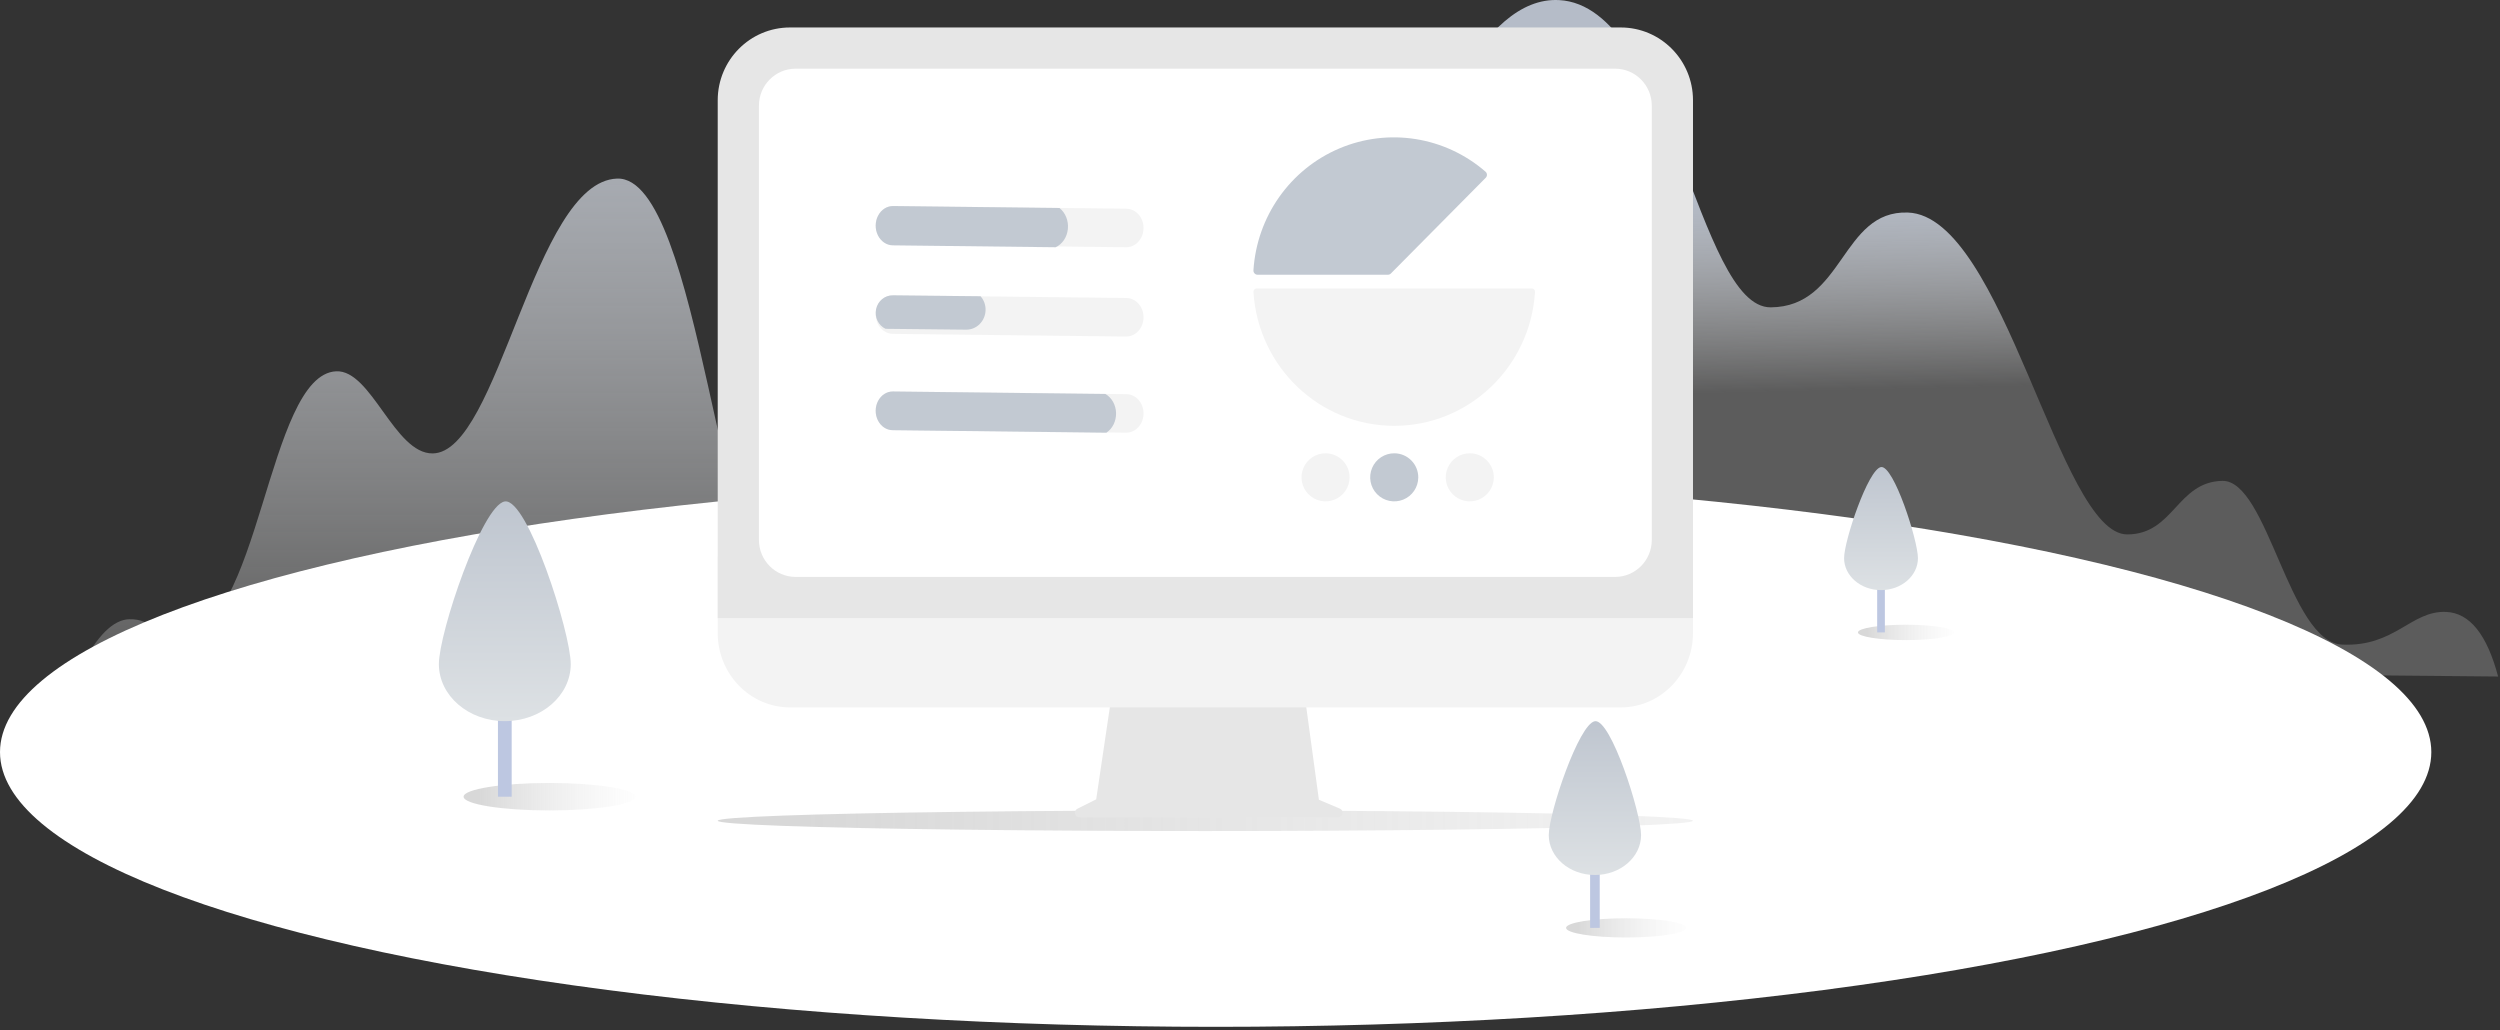 <?xml version="1.0" encoding="UTF-8"?>
<svg width="364px" height="150px" viewBox="0 0 364 150" version="1.1" xmlns="http://www.w3.org/2000/svg" xmlns:xlink="http://www.w3.org/1999/xlink">
    <rect x="0" y="0" width="364" height="150" fill="#333333" stroke="none"/>
    <!-- Generator: Sketch 55 (78076) - https://sketchapp.com -->
    <title>编组 2</title>
    <desc>Created with Sketch.</desc>
    <defs>
        <linearGradient x1="50%" y1="-41.796%" x2="50%" y2="100%" id="linearGradient-1">
            <stop stop-color="#B5BCC8" offset="0%"></stop>
            <stop stop-color="#FFFFFF" stop-opacity="0.2" offset="100%"></stop>
        </linearGradient>
        <linearGradient x1="48.371%" y1="29.691%" x2="50%" y2="58.71%" id="linearGradient-2">
            <stop stop-color="#B5BCC8" offset="0%"></stop>
            <stop stop-color="#FFFFFF" stop-opacity="0.2" offset="100%"></stop>
        </linearGradient>
        <linearGradient x1="107.395%" y1="50%" x2="9.083%" y2="50%" id="linearGradient-3">
            <stop stop-color="#EEEEEE" stop-opacity="0" offset="0%"></stop>
            <stop stop-color="#D8D8D8" offset="100%"></stop>
        </linearGradient>
        <linearGradient x1="50%" y1="0%" x2="50%" y2="100%" id="linearGradient-4">
            <stop stop-color="#BEC5CF" offset="0%"></stop>
            <stop stop-color="#DDE1E4" offset="100%"></stop>
        </linearGradient>
        <linearGradient x1="107.395%" y1="50%" x2="9.083%" y2="50%" id="linearGradient-5">
            <stop stop-color="#EEEEEE" stop-opacity="0.679" offset="0%"></stop>
            <stop stop-color="#D8D8D8" offset="100%"></stop>
        </linearGradient>
        <linearGradient x1="107.395%" y1="50%" x2="9.083%" y2="50%" id="linearGradient-6">
            <stop stop-color="#EEEEEE" stop-opacity="0" offset="0%"></stop>
            <stop stop-color="#D8D8D8" offset="100%"></stop>
        </linearGradient>
        <linearGradient x1="50%" y1="0%" x2="50%" y2="100%" id="linearGradient-7">
            <stop stop-color="#BEC5CF" offset="0%"></stop>
            <stop stop-color="#DDE1E4" offset="100%"></stop>
        </linearGradient>
        <linearGradient x1="107.395%" y1="50%" x2="9.083%" y2="50%" id="linearGradient-8">
            <stop stop-color="#EEEEEE" stop-opacity="0" offset="0%"></stop>
            <stop stop-color="#D8D8D8" offset="100%"></stop>
        </linearGradient>
        <linearGradient x1="50%" y1="0%" x2="50%" y2="100%" id="linearGradient-9">
            <stop stop-color="#BEC5CF" offset="0%"></stop>
            <stop stop-color="#DDE1E4" offset="100%"></stop>
        </linearGradient>
    </defs>
    <g id="组件" stroke="none" stroke-width="1" fill="none" fill-rule="evenodd">
        <g id="暂无数据">
            <g id="编组-2">
                <path d="M11.72,98.618 C16.173,86.469 20.041,80.19 23.324,79.78 C28.247,79.166 28.695,86.598 33.303,86.589 C42.555,86.571 45.435,25.582 57.591,26.002 C69.747,26.422 74.775,65.922 84.442,66.019 C90.014,66.074 93.354,53.83 98.487,54.061 C108.601,54.517 109.54,92.699 121.335,92.699 C124.98,92.699 125.145,90.067 128.624,90.159 C130.944,90.22 133.309,92.57 135.72,97.211 L11.72,98.618 Z" id="Path-122" fill="url(#linearGradient-1)" transform="translate(73.72, 62.309) scale(-1, 1) translate(-73.72, -62.309) "></path>
                <path d="M127.725,96.319 L363.725,98.502 C362.11,92.387 359.593,89.251 356.174,89.096 C351.046,88.862 348.715,94.207 341.009,93.853 C333.303,93.5 330.184,69.879 323.571,70.014 C316.957,70.149 316.501,77.811 309.718,77.811 C299.812,77.811 291.756,31.444 277.791,30.946 C268.053,30.599 268.493,44.683 257.815,44.75 C247.137,44.818 243.352,0.84 226.985,0.012 C204.47,-1.127 194.728,79.011 180.795,77.811 C171.387,77.001 171.264,67.453 164.306,67.985 C157.348,68.517 151.878,90.971 146.355,91.492 C140.832,92.013 139.216,87.935 134.17,88.398 C130.806,88.706 128.658,91.346 127.725,96.319 Z" id="Path-121" fill="url(#linearGradient-2)"></path>
                <ellipse id="椭圆形" fill="#FFFFFF" cx="177" cy="109.507" rx="177" ry="40"></ellipse>
                <g id="编组备份-2" transform="translate(268.5, 68)">
                    <ellipse id="椭圆形" fill="url(#linearGradient-3)" cx="9.016" cy="24.08" rx="7" ry="1.12"></ellipse>
                    <rect id="Rectangle-89" fill="#BDC7E1" x="4.816" y="14.56" width="1.12" height="9.52"></rect>
                    <path d="M5.376,17.92 C8.345,17.92 10.752,15.838 10.752,13.27 C10.752,10.702 7.232,-0.28 5.376,0.005 C3.52,0.291 1.39266376e-14,10.702 1.39266376e-14,13.27 C1.39266376e-14,15.838 2.407,17.92 5.376,17.92 Z" id="Oval-40" fill="url(#linearGradient-4)"></path>
                </g>
                <ellipse id="椭圆形" fill="url(#linearGradient-5)" cx="175.5" cy="119.5" rx="71" ry="1.5"></ellipse>
                <path d="M195.101,117.742 L192.032,116.445 L189.926,101 L161.888,101 L159.606,116.382 L156.86,117.76 C156.59,117.896 156.448,118.2 156.518,118.496 C156.587,118.791 156.85,119 157.152,119 L194.848,119 C195.158,119 195.426,118.78 195.487,118.475 C195.548,118.17 195.387,117.863 195.101,117.742 L195.101,117.742 Z" id="路径" fill="#E6E6E6" fill-rule="nonzero"></path>
                <path d="M235.987,103 L115.013,103 C109.203,102.986 104.5,98.14 104.5,92.167 L104.5,81 L246.5,81 L246.5,92.167 C246.5,98.14 241.797,102.986 235.987,103 Z" id="路径" fill="#F3F3F3" fill-rule="nonzero"></path>
                <path d="M246.5,90 L104.5,90 L104.5,14.587 C104.507,8.743 109.209,4.007 115.013,4 L235.987,4 C241.791,4.007 246.493,8.743 246.5,14.587 L246.5,90 Z" id="路径" fill="#E6E6E6" fill-rule="nonzero"></path>
                <path d="M235.164,84 L115.836,84 C112.89,83.997 110.503,81.59 110.5,78.621 L110.5,15.379 C110.503,12.41 112.89,10.003 115.836,10 L235.164,10 C238.11,10.003 240.497,12.41 240.5,15.379 L240.5,78.621 C240.497,81.59 238.11,83.997 235.164,84 L235.164,84 Z" id="路径" fill="#FFFFFF" fill-rule="nonzero"></path>
                <path d="M182.5,42.477 C182.5,42.487 182.5,42.497 182.501,42.508 C183.188,53.467 192.162,62 203,62 C213.838,62 222.811,53.467 223.499,42.508 C223.508,42.376 223.462,42.246 223.372,42.15 C223.284,42.054 223.16,41.999 223.031,42 L182.969,42 C182.71,42.001 182.5,42.214 182.5,42.477 Z" id="路径" fill="#F3F3F3" fill-rule="nonzero"></path>
                <path d="M216.5,25.454 C216.5,25.614 216.437,25.767 216.325,25.88 L202.508,39.824 C202.397,39.937 202.245,40 202.087,40 L183.097,40 C182.933,40.001 182.775,39.932 182.663,39.81 C182.549,39.688 182.491,39.524 182.501,39.357 C182.994,31.533 187.832,24.663 194.992,21.62 C202.152,18.578 210.401,19.885 216.292,24.997 C216.418,25.106 216.493,25.264 216.5,25.431 C216.5,25.439 216.5,25.446 216.5,25.454 Z" id="路径" fill="#C2C9D2" fill-rule="nonzero"></path>
                <path d="M196.5,69.536 C196.485,70.951 195.62,72.219 194.306,72.747 C192.993,73.275 191.491,72.96 190.5,71.949 C189.509,70.938 189.225,69.43 189.78,68.127 C190.336,66.825 191.62,65.986 193.036,66 C194.968,66.022 196.517,67.604 196.5,69.536 L196.5,69.536 Z" id="路径" fill="#F3F3F3" fill-rule="nonzero"></path>
                <path d="M206.5,69.536 C206.485,70.951 205.62,72.219 204.306,72.747 C202.993,73.275 201.491,72.96 200.5,71.949 C199.509,70.938 199.225,69.43 199.78,68.127 C200.336,66.825 201.62,65.986 203.036,66 C204.968,66.022 206.517,67.604 206.5,69.536 L206.5,69.536 Z" id="路径" fill="#C2C9D2" fill-rule="nonzero"></path>
                <path d="M217.5,69.536 C217.485,70.951 216.62,72.219 215.306,72.747 C213.993,73.275 212.491,72.96 211.5,71.949 C210.509,70.938 210.225,69.43 210.78,68.127 C211.336,66.825 212.62,65.986 214.036,66 C215.968,66.022 217.517,67.604 217.5,69.536 Z" id="路径" fill="#F3F3F3" fill-rule="nonzero"></path>
                <path d="M164.005,30.388 L130.046,30 C129.146,29.989 128.309,30.514 127.851,31.377 C127.392,32.241 127.383,33.311 127.825,34.185 C128.267,35.058 129.095,35.602 129.995,35.612 L163.954,36 C164.854,36.011 165.691,35.486 166.149,34.623 C166.608,33.759 166.617,32.689 166.175,31.815 C165.733,30.942 164.905,30.398 164.005,30.388 L164.005,30.388 Z" id="路径" fill="#F3F3F3" fill-rule="nonzero"></path>
                <path d="M164.004,43.388 L130.047,43 C128.86,42.984 127.823,43.896 127.562,45.187 C127.301,46.478 127.885,47.797 128.964,48.35 C129.287,48.519 129.639,48.608 129.996,48.612 L163.952,49 C164.853,49.011 165.69,48.487 166.149,47.623 C166.608,46.76 166.617,45.689 166.175,44.815 C165.732,43.941 164.904,43.397 164.004,43.388 L164.004,43.388 Z" id="路径" fill="#F3F3F3" fill-rule="nonzero"></path>
                <path d="M164.004,57.388 L130.046,57 C129.146,56.989 128.309,57.514 127.851,58.377 C127.392,59.241 127.383,60.311 127.825,61.185 C128.267,62.058 129.094,62.602 129.995,62.612 L163.952,63 C164.853,63.011 165.69,62.487 166.149,61.623 C166.608,60.759 166.617,59.689 166.175,58.815 C165.732,57.941 164.904,57.397 164.004,57.388 L164.004,57.388 Z" id="路径" fill="#F3F3F3" fill-rule="nonzero"></path>
                <path d="M154.254,30.283 L130.038,30 C129.141,29.989 128.307,30.524 127.85,31.405 C127.393,32.285 127.383,33.376 127.824,34.267 C128.265,35.158 129.089,35.713 129.987,35.723 L153.698,36 C154.68,35.555 155.366,34.529 155.483,33.332 C155.599,32.135 155.127,30.963 154.254,30.283 L154.254,30.283 Z" id="路径" fill="#C2C9D2" fill-rule="nonzero"></path>
                <path d="M142.769,43.136 L129.99,43 C128.829,42.986 127.816,43.816 127.561,44.992 C127.305,46.169 127.876,47.37 128.931,47.875 L140.668,48 C142.216,48.016 143.483,46.726 143.5,45.119 C143.511,44.385 143.249,43.675 142.769,43.136 L142.769,43.136 Z" id="路径" fill="#C2C9D2" fill-rule="nonzero"></path>
                <path d="M160.941,57.361 L130.007,57 C129.121,56.989 128.297,57.516 127.845,58.384 C127.394,59.251 127.384,60.326 127.82,61.203 C128.255,62.081 129.07,62.627 129.956,62.637 L161.09,63 C161.988,62.411 162.53,61.309 162.499,60.13 C162.468,58.951 161.869,57.887 160.941,57.361 L160.941,57.361 Z" id="路径" fill="#C2C9D2" fill-rule="nonzero"></path>
                <g id="编组" transform="translate(63.9, 73)">
                    <ellipse id="椭圆形" fill="url(#linearGradient-6)" cx="16.1" cy="43" rx="12.5" ry="2"></ellipse>
                    <rect id="Rectangle-89" fill="#BDC7E1" x="8.6" y="26" width="2" height="17"></rect>
                    <path d="M9.6,32 C14.902,32 19.2,28.283 19.2,23.697 C19.2,19.112 12.914,-0.5 9.6,0.01 C6.287,0.519 2.48689958e-14,19.112 2.48689958e-14,23.697 C2.48689958e-14,28.283 4.298,32 9.6,32 Z" id="Oval-40" fill="url(#linearGradient-7)"></path>
                </g>
                <g id="编组备份" transform="translate(225.5, 105)">
                    <ellipse id="椭圆形" fill="url(#linearGradient-8)" cx="11.27" cy="30.1" rx="8.75" ry="1.4"></ellipse>
                    <rect id="Rectangle-89" fill="#BDC7E1" x="6.02" y="18.2" width="1.4" height="11.9"></rect>
                    <path d="M6.72,22.4 C10.432,22.4 13.44,19.798 13.44,16.588 C13.44,13.378 9.04,-0.35 6.72,0.007 C4.401,0.363 1.7408297e-14,13.378 1.7408297e-14,16.588 C1.7408297e-14,19.798 3.009,22.4 6.72,22.4 Z" id="Oval-40" fill="url(#linearGradient-9)"></path>
                </g>
            </g>
        </g>
    </g>
</svg>